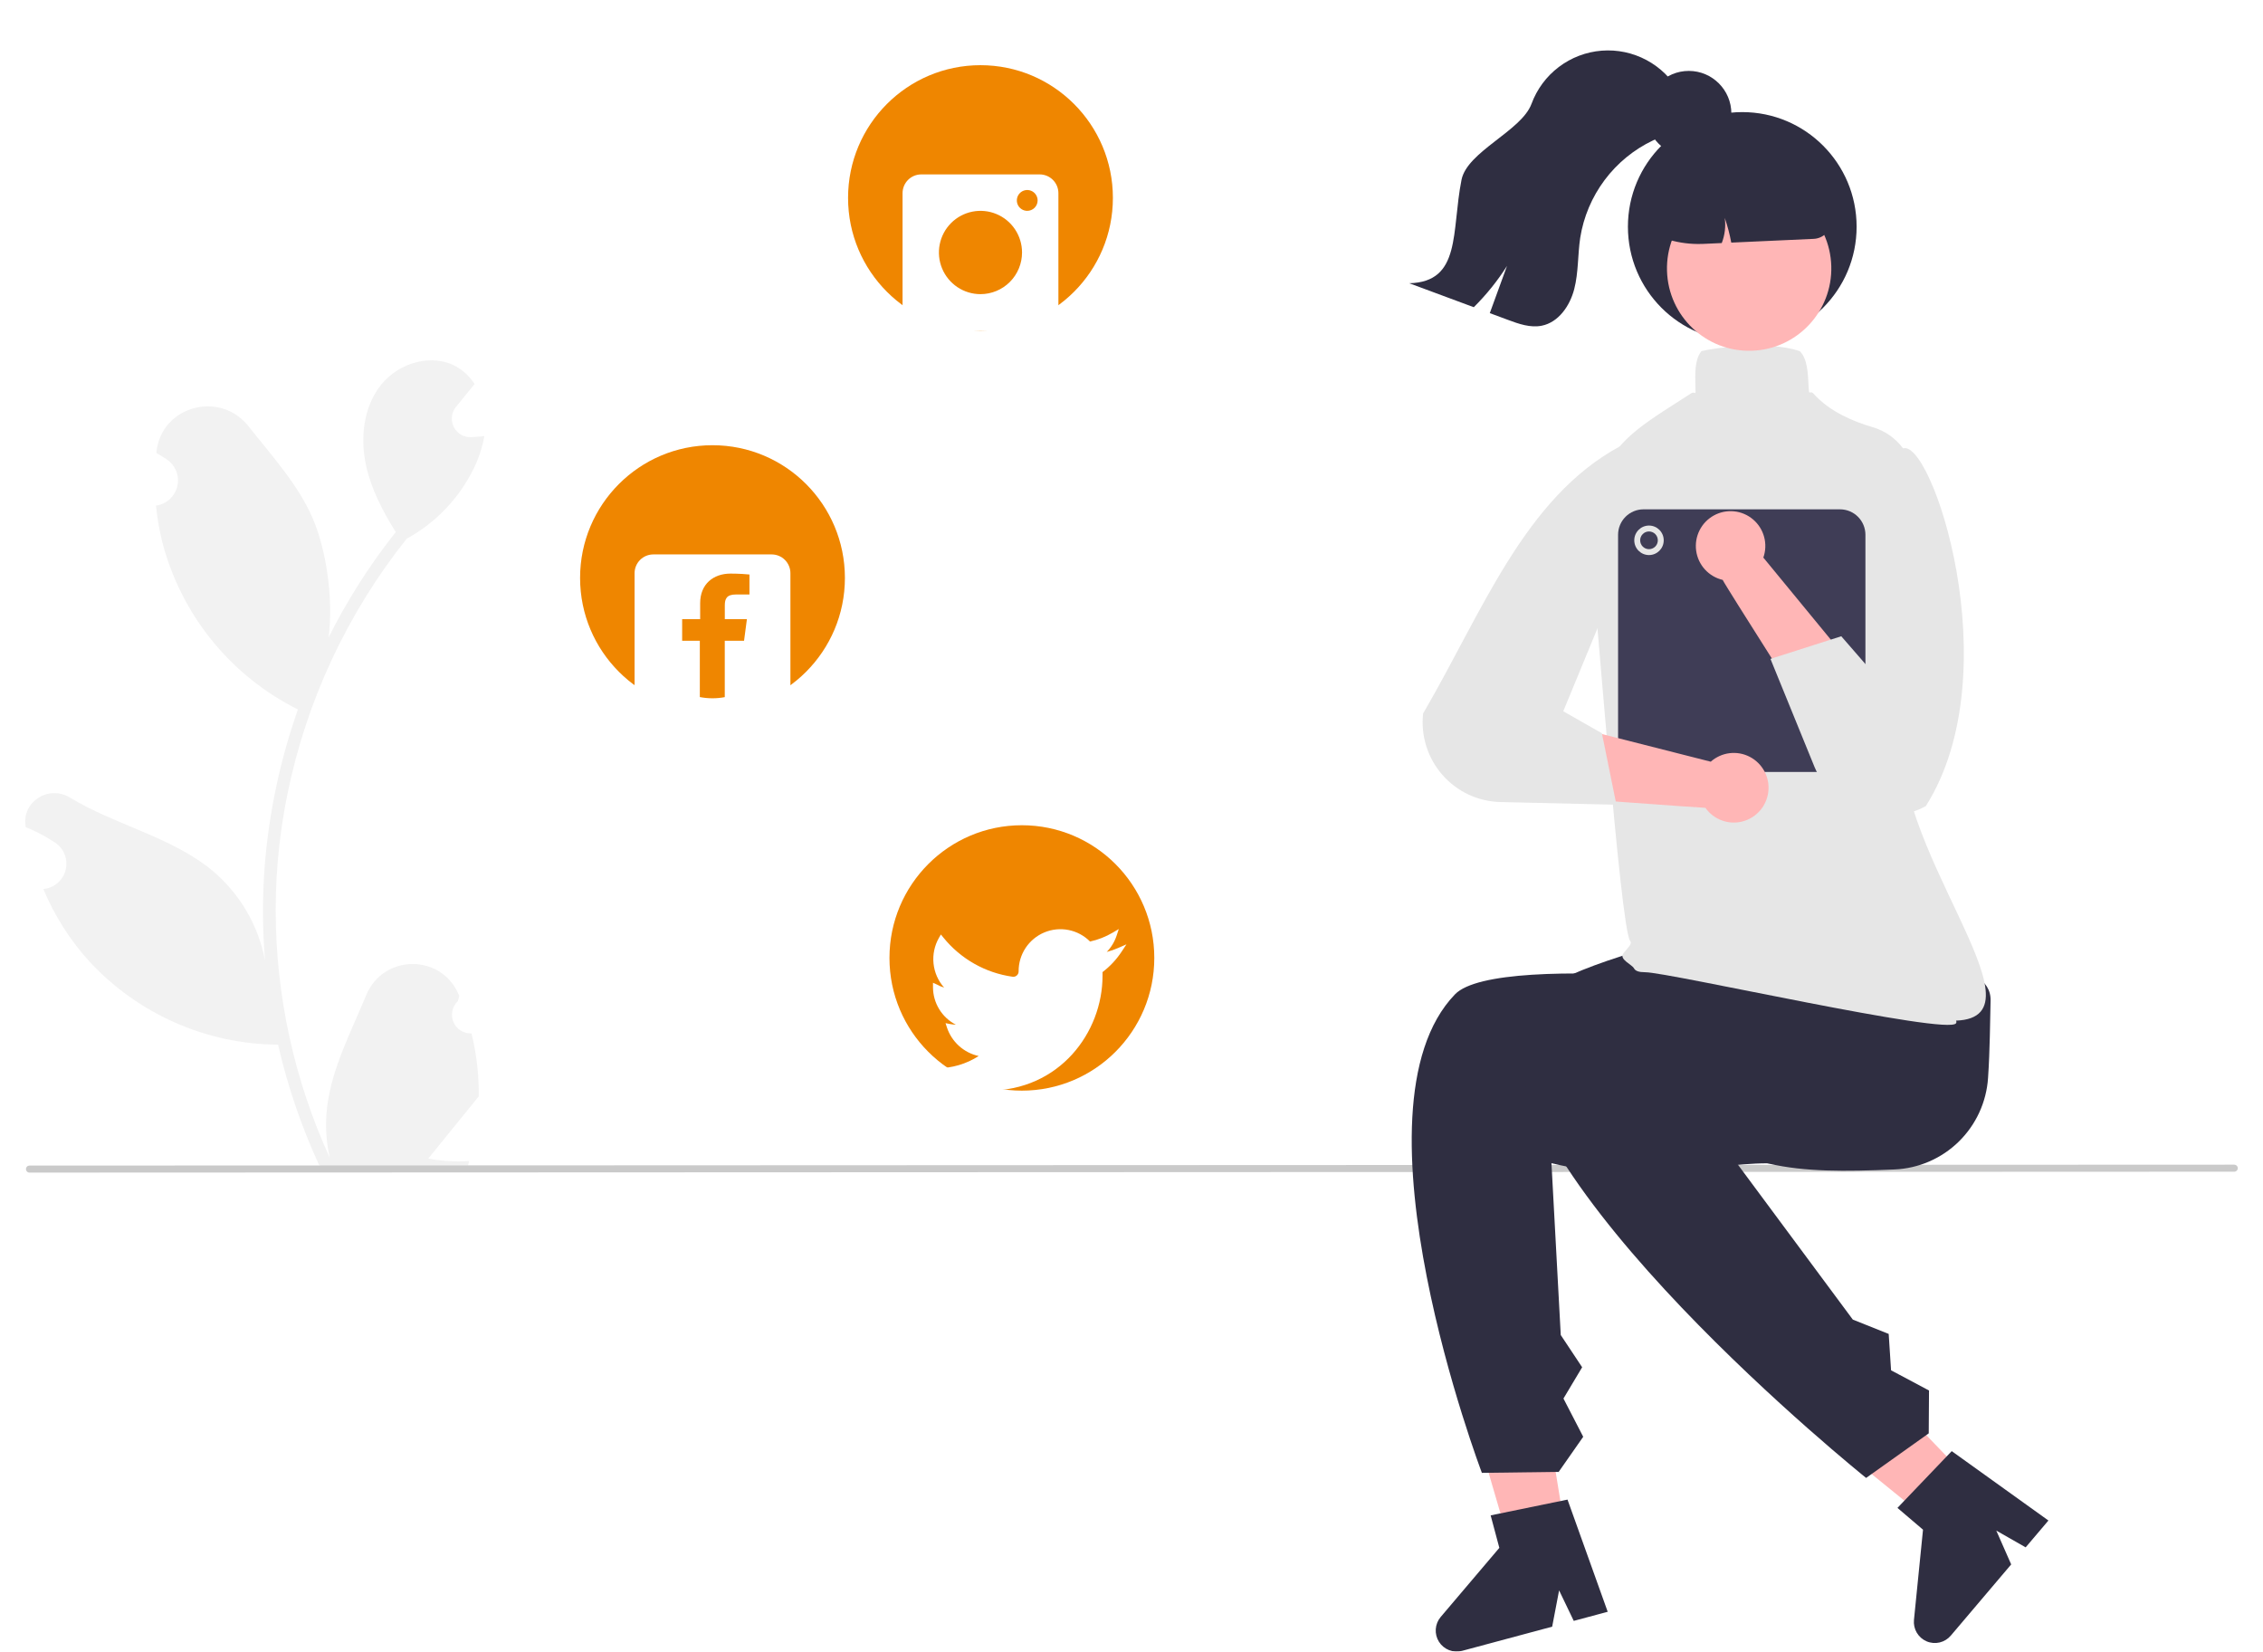 <svg width="359" height="262" viewBox="0 0 359 262" fill="none" xmlns="http://www.w3.org/2000/svg">
<g clip-path="url(#clip0_268_604)" filter="url(#filter0_dd_268_604)">
<path d="M74.796 155.94C74.19 155.968 73.589 155.808 73.076 155.483C72.563 155.157 72.163 154.682 71.928 154.12C71.694 153.559 71.638 152.939 71.767 152.344C71.896 151.75 72.204 151.209 72.65 150.796C72.725 150.499 72.778 150.285 72.853 149.988C72.826 149.923 72.8 149.859 72.773 149.794C70.047 143.28 60.808 143.324 58.105 149.849C55.706 155.639 52.652 161.439 51.9 167.562C51.569 170.268 51.708 173.011 52.313 175.67C46.678 163.352 43.752 149.964 43.733 136.413C43.732 133.013 43.921 129.615 44.298 126.236C44.61 123.466 45.043 120.715 45.596 117.984C48.616 103.167 55.1 89.279 64.516 77.461C69.073 74.969 72.758 71.137 75.075 66.481C75.915 64.808 76.508 63.021 76.837 61.178C76.322 61.245 75.8 61.287 75.286 61.321C75.126 61.329 74.957 61.338 74.797 61.346L74.737 61.349C74.172 61.374 73.611 61.236 73.123 60.949C72.635 60.663 72.24 60.242 71.986 59.735C71.731 59.229 71.628 58.66 71.688 58.097C71.749 57.533 71.971 56.999 72.327 56.559C72.549 56.285 72.771 56.012 72.993 55.738C73.331 55.316 73.676 54.902 74.013 54.48C74.052 54.44 74.089 54.397 74.123 54.353C74.511 53.872 74.898 53.399 75.286 52.917C74.578 51.817 73.626 50.895 72.505 50.223C68.62 47.943 63.26 49.522 60.453 53.044C57.639 56.566 57.108 61.507 58.085 65.907C58.92 69.674 60.74 73.128 62.788 76.414C62.577 76.684 62.358 76.946 62.147 77.216C58.296 82.179 54.939 87.509 52.125 93.128C52.921 86.896 51.746 79.387 49.742 74.547C47.461 69.033 43.186 64.388 39.421 59.62C34.898 53.894 25.625 56.393 24.828 63.652C24.82 63.723 24.813 63.793 24.805 63.863C25.365 64.179 25.912 64.515 26.448 64.87C27.12 65.32 27.642 65.964 27.944 66.717C28.245 67.469 28.313 68.296 28.138 69.088C27.963 69.879 27.553 70.6 26.962 71.154C26.372 71.709 25.628 72.072 24.828 72.195L24.746 72.208C24.946 74.228 25.298 76.23 25.8 78.196C27.255 83.686 29.825 88.815 33.351 93.262C36.876 97.709 41.28 101.379 46.287 104.04C46.616 104.209 46.936 104.378 47.265 104.539C44.437 112.568 42.664 120.932 41.989 129.42C41.607 134.428 41.629 139.458 42.056 144.462C42.048 144.403 42.039 144.344 42.031 144.285C40.952 138.721 37.99 133.7 33.646 130.07C27.193 124.758 18.076 122.802 11.114 118.532C7.763 116.476 3.469 119.132 4.054 123.026C4.063 123.088 4.073 123.15 4.082 123.212C5.12 123.636 6.131 124.124 7.108 124.674C7.667 124.99 8.214 125.325 8.75 125.68C9.423 126.131 9.944 126.775 10.246 127.527C10.547 128.28 10.615 129.106 10.44 129.898C10.265 130.69 9.855 131.41 9.265 131.965C8.674 132.519 7.931 132.882 7.131 133.005L7.049 133.018C6.99 133.027 6.939 133.035 6.88 133.043C8.653 137.287 11.142 141.192 14.237 144.589C18.061 148.701 22.683 151.987 27.818 154.245C32.954 156.503 38.496 157.687 44.104 157.722H44.113C45.635 164.352 47.841 170.806 50.695 176.979H74.207C74.291 176.717 74.367 176.447 74.443 176.185C72.267 176.322 70.082 176.192 67.937 175.797C69.682 173.651 71.426 171.489 73.171 169.344C73.209 169.304 73.246 169.261 73.28 169.217C74.165 168.119 75.058 167.03 75.943 165.932L75.944 165.93C75.991 162.565 75.605 159.207 74.797 155.94L74.796 155.94Z" fill="#F2F2F2"/>
<path d="M354.444 177.875L4.674 178.019C4.526 178.019 4.385 177.96 4.281 177.855C4.176 177.751 4.118 177.609 4.118 177.461C4.118 177.313 4.176 177.172 4.281 177.067C4.385 176.963 4.526 176.904 4.674 176.904L354.444 176.76C354.591 176.76 354.733 176.819 354.837 176.923C354.941 177.028 355 177.17 355 177.317C355 177.465 354.941 177.607 354.837 177.712C354.733 177.816 354.591 177.875 354.444 177.875Z" fill="#CACACA"/>
<path d="M300.544 177.522C284.618 178.197 275.613 177.706 264.003 167.606C256.099 167.396 249.816 161.667 249.997 154.836C250.178 148.005 256.756 142.619 264.661 142.83L293.36 144.193C301.265 144.404 315.964 143.917 315.783 150.748C315.694 154.102 315.692 158.451 315.382 163.007C315.127 166.833 313.471 170.43 310.733 173.108C307.995 175.787 304.367 177.358 300.544 177.522Z" fill="#2F2E41"/>
<path d="M249.39 241.464L241.167 242.811L232.071 211.665L244.208 209.678L249.39 241.464Z" fill="#FFB6B6"/>
<path d="M246.122 176.52C261.454 180.298 272.774 176.043 282.098 176.595C287.399 167.632 304.318 156.247 295.086 151.454C289.946 148.785 237.684 142.633 230.824 149.734C213.182 167.992 235.086 225.653 235.086 225.653L247.268 225.496L251.161 219.928L248.026 213.86L250.991 208.899L247.597 203.788L246.122 176.52Z" fill="#2F2E41"/>
<path d="M255.045 247.688L249.658 249.133L247.335 244.294L246.234 250.052L231.946 253.886C231.261 254.07 230.535 254.03 229.875 253.771C229.214 253.512 228.654 253.049 228.275 252.448C227.896 251.848 227.719 251.141 227.769 250.433C227.819 249.724 228.093 249.049 228.553 248.508L237.853 237.549L236.476 232.396L248.669 229.893L255.045 247.688Z" fill="#2F2E41"/>
<path d="M316.777 231.313L310.775 237.106L285.625 216.665L294.482 208.116L316.777 231.313Z" fill="#FFB6B6"/>
<path d="M268.399 166.912C282.453 172.337 294.744 166.304 306.888 159.31C306.164 148.917 305.759 133.93 295.446 135.247C289.703 135.98 242.235 143.841 240.619 153.592C236.462 178.664 296.04 226.455 296.04 226.455L305.973 219.385L306.017 212.587L299.996 209.381L299.621 203.61L293.93 201.339L268.399 166.912Z" fill="#2F2E41"/>
<path d="M324.96 233.211L321.348 237.469L316.691 234.812L319.052 240.176L309.472 251.471C309.013 252.012 308.393 252.393 307.703 252.556C307.013 252.719 306.289 252.657 305.637 252.379C304.984 252.101 304.438 251.621 304.077 251.009C303.716 250.398 303.559 249.687 303.63 248.98L305.064 234.665L301.009 231.21L309.62 222.204L324.96 233.211Z" fill="#2F2E41"/>
<path d="M260.989 146.233C259.999 146.233 259.437 146.038 259.219 145.621C258.9 145.009 256.86 144.209 257.501 143.282C257.949 142.637 259.03 141.772 258.614 141.274C257.011 139.356 253.01 84.344 252.067 76.839C251.835 74.516 252.15 72.171 252.984 69.992C255.626 62.492 259.231 60.187 266.413 55.596C266.996 55.223 267.604 54.834 268.235 54.428C269.051 53.902 269.006 55.13 268.958 53.284C268.904 51.231 268.849 49.109 269.852 47.783L269.917 47.697L270.023 47.672C272.449 47.11 280.609 46.066 285.442 47.68L285.508 47.702L285.558 47.752C286.706 48.903 286.811 51.131 286.912 53.286C286.995 55.055 287.073 53.754 287.723 54.48C290.205 57.253 293.946 58.855 297.066 59.764C299.021 60.328 300.734 61.528 301.932 63.177C303.13 64.825 303.745 66.827 303.679 68.865C303.341 79.132 303.607 95.367 301.858 106.807C298.948 125.848 325.517 153.346 310.299 153.911C310.338 153.971 310.359 154.04 310.362 154.111C310.364 154.183 310.346 154.253 310.311 154.315C309.225 156.349 264.72 146.233 260.989 146.233Z" fill="#E6E6E6"/>
<path d="M276.391 46.144C286.409 46.144 294.531 38.004 294.531 27.964C294.531 17.924 286.409 9.784 276.391 9.784C266.372 9.784 258.251 17.924 258.251 27.964C258.251 38.004 266.372 46.144 276.391 46.144Z" fill="#2F2E41"/>
<path d="M277.851 47.644C285.048 47.44 290.717 41.427 290.513 34.215C290.309 27.002 284.309 21.321 277.113 21.525C269.916 21.73 264.247 27.742 264.451 34.955C264.655 42.167 270.654 47.849 277.851 47.644Z" fill="#FFB6B6"/>
<path d="M277.608 14.66L272.323 14.81C268.993 14.907 265.837 16.325 263.549 18.751C261.26 21.178 260.025 24.415 260.116 27.753L260.119 27.87L260.215 27.931C263.088 29.835 266.478 30.802 269.921 30.698L270.218 30.69L273.138 30.557C273.629 29.29 273.793 27.919 273.615 26.571C274.056 27.848 274.401 29.158 274.645 30.487L287.747 29.89C288.509 29.852 289.226 29.517 289.746 28.956C290.265 28.396 290.545 27.654 290.527 26.89C290.429 23.552 289.013 20.39 286.591 18.097C284.169 15.804 280.938 14.568 277.608 14.66Z" fill="#2F2E41"/>
<path d="M267.077 11.382C265.884 12.856 263.969 13.47 262.248 14.268C259.212 15.707 256.572 17.867 254.557 20.56C252.542 23.253 251.212 26.397 250.684 29.721C250.278 32.428 250.42 35.214 249.734 37.862C249.052 40.508 247.252 43.138 244.578 43.67C242.768 44.032 240.925 43.38 239.195 42.734C238.243 42.382 237.292 42.028 236.34 41.673C237.252 39.178 238.162 36.682 239.07 34.187C237.564 36.56 235.796 38.756 233.8 40.734C230.39 39.467 226.977 38.201 223.561 36.934C231.871 36.73 230.225 28.686 231.854 20.522C232.75 16.036 241.366 12.771 242.952 8.482C243.809 6.156 245.313 4.124 247.286 2.628C249.259 1.132 251.618 0.233 254.085 0.039C256.551 -0.156 259.022 0.362 261.204 1.531C263.386 2.699 265.188 4.47 266.398 6.633C268.123 7.266 268.248 9.926 267.077 11.382Z" fill="#2F2E41"/>
<path d="M267.908 16.788C271.639 16.788 274.663 13.758 274.663 10.019C274.663 6.28 271.639 3.249 267.908 3.249C264.178 3.249 261.153 6.28 261.153 10.019C261.153 13.758 264.178 16.788 267.908 16.788Z" fill="#2F2E41"/>
<path d="M291.902 114.465H260.718C259.65 114.464 258.626 114.038 257.871 113.282C257.116 112.525 256.691 111.499 256.69 110.429V76.835C256.691 75.765 257.116 74.739 257.871 73.983C258.626 73.226 259.65 72.8 260.718 72.799H291.902C292.97 72.8 293.994 73.226 294.749 73.983C295.504 74.739 295.928 75.765 295.93 76.835V110.429C295.928 111.499 295.504 112.525 294.749 113.282C293.994 114.038 292.97 114.464 291.902 114.465Z" fill="#3F3D56"/>
<path d="M261.595 80.055C262.885 80.055 263.931 79.007 263.931 77.715C263.931 76.422 262.885 75.374 261.595 75.374C260.305 75.374 259.259 76.422 259.259 77.715C259.259 79.007 260.305 80.055 261.595 80.055Z" fill="#E6E6E6"/>
<path d="M261.595 79.119C262.369 79.119 262.996 78.49 262.996 77.715C262.996 76.939 262.369 76.31 261.595 76.31C260.821 76.31 260.194 76.939 260.194 77.715C260.194 78.49 260.821 79.119 261.595 79.119Z" fill="#3F3D56"/>
<path d="M271.39 112.834L249.97 107.391L246.641 118.436C246.641 118.436 269.685 120.146 270.546 120.154C271.19 121.067 272.096 121.763 273.143 122.15C274.191 122.536 275.331 122.595 276.412 122.318C277.493 122.041 278.465 121.442 279.2 120.6C279.934 119.757 280.395 118.711 280.523 117.6C280.652 116.489 280.44 115.365 279.917 114.377C279.394 113.388 278.583 112.583 277.593 112.066C276.603 111.55 275.48 111.347 274.372 111.484C273.265 111.621 272.225 112.092 271.39 112.834Z" fill="#FFB6B6"/>
<path d="M257.096 62.747C241.823 70.926 235.13 89.159 225.76 105.183C225.567 106.933 225.74 108.705 226.268 110.385C226.797 112.065 227.67 113.616 228.831 114.938C229.991 116.261 231.415 117.326 233.01 118.066C234.605 118.806 236.336 119.204 238.094 119.236L256.424 119.659L254.126 108.324L247.995 104.832L255.242 87.263L257.096 62.747Z" fill="#E6E6E6"/>
<path d="M279.735 80.455L294.354 98.234L288.316 107.821C288.316 107.821 273.617 84.79 273.286 83.994C272.199 83.74 271.214 83.161 270.463 82.334C269.711 81.507 269.228 80.471 269.077 79.362C268.925 78.254 269.113 77.126 269.616 76.127C270.118 75.128 270.912 74.306 271.891 73.769C272.87 73.232 273.988 73.005 275.099 73.119C276.209 73.233 277.259 73.682 278.109 74.406C278.959 75.131 279.57 76.097 279.86 77.177C280.15 78.257 280.107 79.4 279.735 80.455Z" fill="#FFB6B6"/>
<path d="M301.769 63.202C306.181 60.758 319.052 98.446 305.509 119.881C303.963 120.719 302.26 121.226 300.508 121.367C298.756 121.509 296.994 121.282 295.334 120.703C293.675 120.123 292.154 119.202 290.87 118C289.585 116.798 288.565 115.34 287.875 113.72L280.864 96.524L292.097 92.935L297.462 99.104L296.715 86.83L303.1 69.386L301.769 63.202Z" fill="#E6E6E6"/>
<path d="M155.542 44.444C167.143 44.444 176.548 35.019 176.548 23.392C176.548 11.766 167.143 2.341 155.542 2.341C143.941 2.341 134.536 11.766 134.536 23.392C134.536 35.019 143.941 44.444 155.542 44.444Z" fill="#EF8600"/>
<path d="M164.932 19.667H146.152C145.364 19.667 144.608 19.98 144.051 20.539C143.494 21.098 143.18 21.855 143.18 22.645V41.465C143.18 42.255 143.494 43.013 144.051 43.572C144.608 44.13 145.364 44.444 146.152 44.444H164.932C165.72 44.444 166.476 44.13 167.033 43.572C167.59 43.013 167.904 42.255 167.904 41.465V22.645C167.904 21.855 167.59 21.098 167.033 20.539C166.476 19.98 165.72 19.667 164.932 19.667ZM155.542 38.663C154.238 38.663 152.963 38.275 151.879 37.549C150.795 36.823 149.95 35.791 149.451 34.584C148.952 33.377 148.821 32.048 149.076 30.766C149.33 29.485 149.958 28.307 150.88 27.383C151.802 26.459 152.977 25.83 154.256 25.575C155.535 25.32 156.86 25.451 158.065 25.951C159.27 26.451 160.299 27.298 161.024 28.385C161.748 29.471 162.135 30.749 162.135 32.055C162.135 33.808 161.44 35.488 160.204 36.727C158.967 37.967 157.291 38.663 155.542 38.663ZM162.959 25.448C162.633 25.448 162.314 25.351 162.043 25.17C161.772 24.988 161.561 24.73 161.436 24.428C161.311 24.127 161.279 23.794 161.342 23.474C161.406 23.154 161.563 22.859 161.794 22.628C162.024 22.397 162.318 22.24 162.637 22.176C162.957 22.113 163.289 22.145 163.59 22.27C163.891 22.395 164.148 22.607 164.329 22.879C164.511 23.15 164.607 23.47 164.607 23.796C164.607 24.234 164.434 24.654 164.124 24.964C163.815 25.274 163.396 25.448 162.959 25.448Z" fill="white"/>
<path d="M162.11 165.018C173.711 165.018 183.116 155.593 183.116 143.966C183.116 132.34 173.711 122.914 162.11 122.914C150.509 122.914 141.104 132.34 141.104 143.966C141.104 155.593 150.509 165.018 162.11 165.018Z" fill="#EF8600"/>
<path d="M156.705 165.018C153.251 165.02 149.871 164.016 146.977 162.128L145.52 161.179L147.247 161.371C147.699 161.421 148.186 161.451 148.694 161.458C151.022 161.46 153.301 160.789 155.257 159.525C154.094 159.273 153.018 158.72 152.134 157.923C151.249 157.125 150.588 156.11 150.215 154.978L149.999 154.31L150.687 154.445C150.999 154.507 151.316 154.543 151.634 154.552C150.545 153.991 149.63 153.139 148.991 152.092C148.352 151.045 148.012 149.841 148.009 148.614V147.906L148.624 148.179C148.988 148.384 149.374 148.549 149.774 148.669C148.827 147.604 148.239 146.266 148.093 144.847C147.947 143.428 148.251 141.998 148.962 140.762L149.263 140.243L149.639 140.709C152.382 144.111 156.313 146.341 160.636 146.947C160.754 146.964 160.875 146.955 160.99 146.921C161.105 146.886 161.211 146.827 161.301 146.748C161.393 146.668 161.466 146.569 161.517 146.458C161.567 146.347 161.593 146.226 161.593 146.104C161.583 144.784 161.965 143.491 162.691 142.389C163.418 141.288 164.455 140.428 165.67 139.919C166.886 139.41 168.225 139.276 169.517 139.533C170.809 139.79 171.996 140.427 172.925 141.362C174.197 141.084 175.417 140.604 176.538 139.94L177.484 139.379L177.139 140.425C176.82 141.396 176.284 142.28 175.572 143.012C176.204 142.847 176.821 142.633 177.419 142.37L178.7 141.805L177.928 142.975C177.11 144.217 176.088 145.311 174.905 146.21V146.807C174.905 155.759 168.111 165.018 156.742 165.018H156.705Z" fill="white"/>
<path d="M113.029 104.731C124.631 104.731 134.035 95.306 134.035 83.679C134.035 72.053 124.631 62.628 113.029 62.628C101.428 62.628 92.024 72.053 92.024 83.679C92.024 95.306 101.428 104.731 113.029 104.731Z" fill="#EF8600"/>
<path d="M122.419 79.954H103.64C102.852 79.954 102.096 80.267 101.538 80.826C100.981 81.385 100.668 82.142 100.668 82.932V101.752C100.668 102.542 100.981 103.3 101.538 103.858C102.096 104.417 102.852 104.731 103.64 104.731H122.419C123.207 104.731 123.963 104.417 124.521 103.858C125.078 103.3 125.391 102.542 125.391 101.752V82.932C125.391 82.142 125.078 81.385 124.521 80.826C123.963 80.267 123.207 79.954 122.419 79.954ZM118.893 86.308H116.739C115.269 86.308 114.983 87.005 114.983 88.035V90.22H118.489L118.034 93.65H114.976V102.593C113.669 102.839 112.327 102.835 111.02 102.583V93.65H108.216V90.22H111.073V87.683C111.073 84.651 113.174 82.995 115.881 82.995C117.182 82.995 118.574 83.093 118.893 83.139L118.893 86.308Z" fill="white"/>
</g>
<defs>
<filter id="filter0_dd_268_604" x="0" y="0" width="359" height="262" filterUnits="userSpaceOnUse" color-interpolation-filters="sRGB">
<feFlood flood-opacity="0" result="BackgroundImageFix"/>
<feColorMatrix in="SourceAlpha" type="matrix" values="0 0 0 0 0 0 0 0 0 0 0 0 0 0 0 0 0 0 127 0" result="hardAlpha"/>
<feOffset dy="4"/>
<feGaussianBlur stdDeviation="2"/>
<feComposite in2="hardAlpha" operator="out"/>
<feColorMatrix type="matrix" values="0 0 0 0 0 0 0 0 0 0 0 0 0 0 0 0 0 0 0.25 0"/>
<feBlend mode="normal" in2="BackgroundImageFix" result="effect1_dropShadow_268_604"/>
<feColorMatrix in="SourceAlpha" type="matrix" values="0 0 0 0 0 0 0 0 0 0 0 0 0 0 0 0 0 0 127 0" result="hardAlpha"/>
<feOffset dy="4"/>
<feGaussianBlur stdDeviation="2"/>
<feComposite in2="hardAlpha" operator="out"/>
<feColorMatrix type="matrix" values="0 0 0 0 0 0 0 0 0 0 0 0 0 0 0 0 0 0 0.25 0"/>
<feBlend mode="normal" in2="effect1_dropShadow_268_604" result="effect2_dropShadow_268_604"/>
<feBlend mode="normal" in="SourceGraphic" in2="effect2_dropShadow_268_604" result="shape"/>
</filter>
<clipPath id="clip0_268_604">
<rect width="351" height="254" fill="white" transform="translate(4)"/>
</clipPath>
</defs>
</svg>
